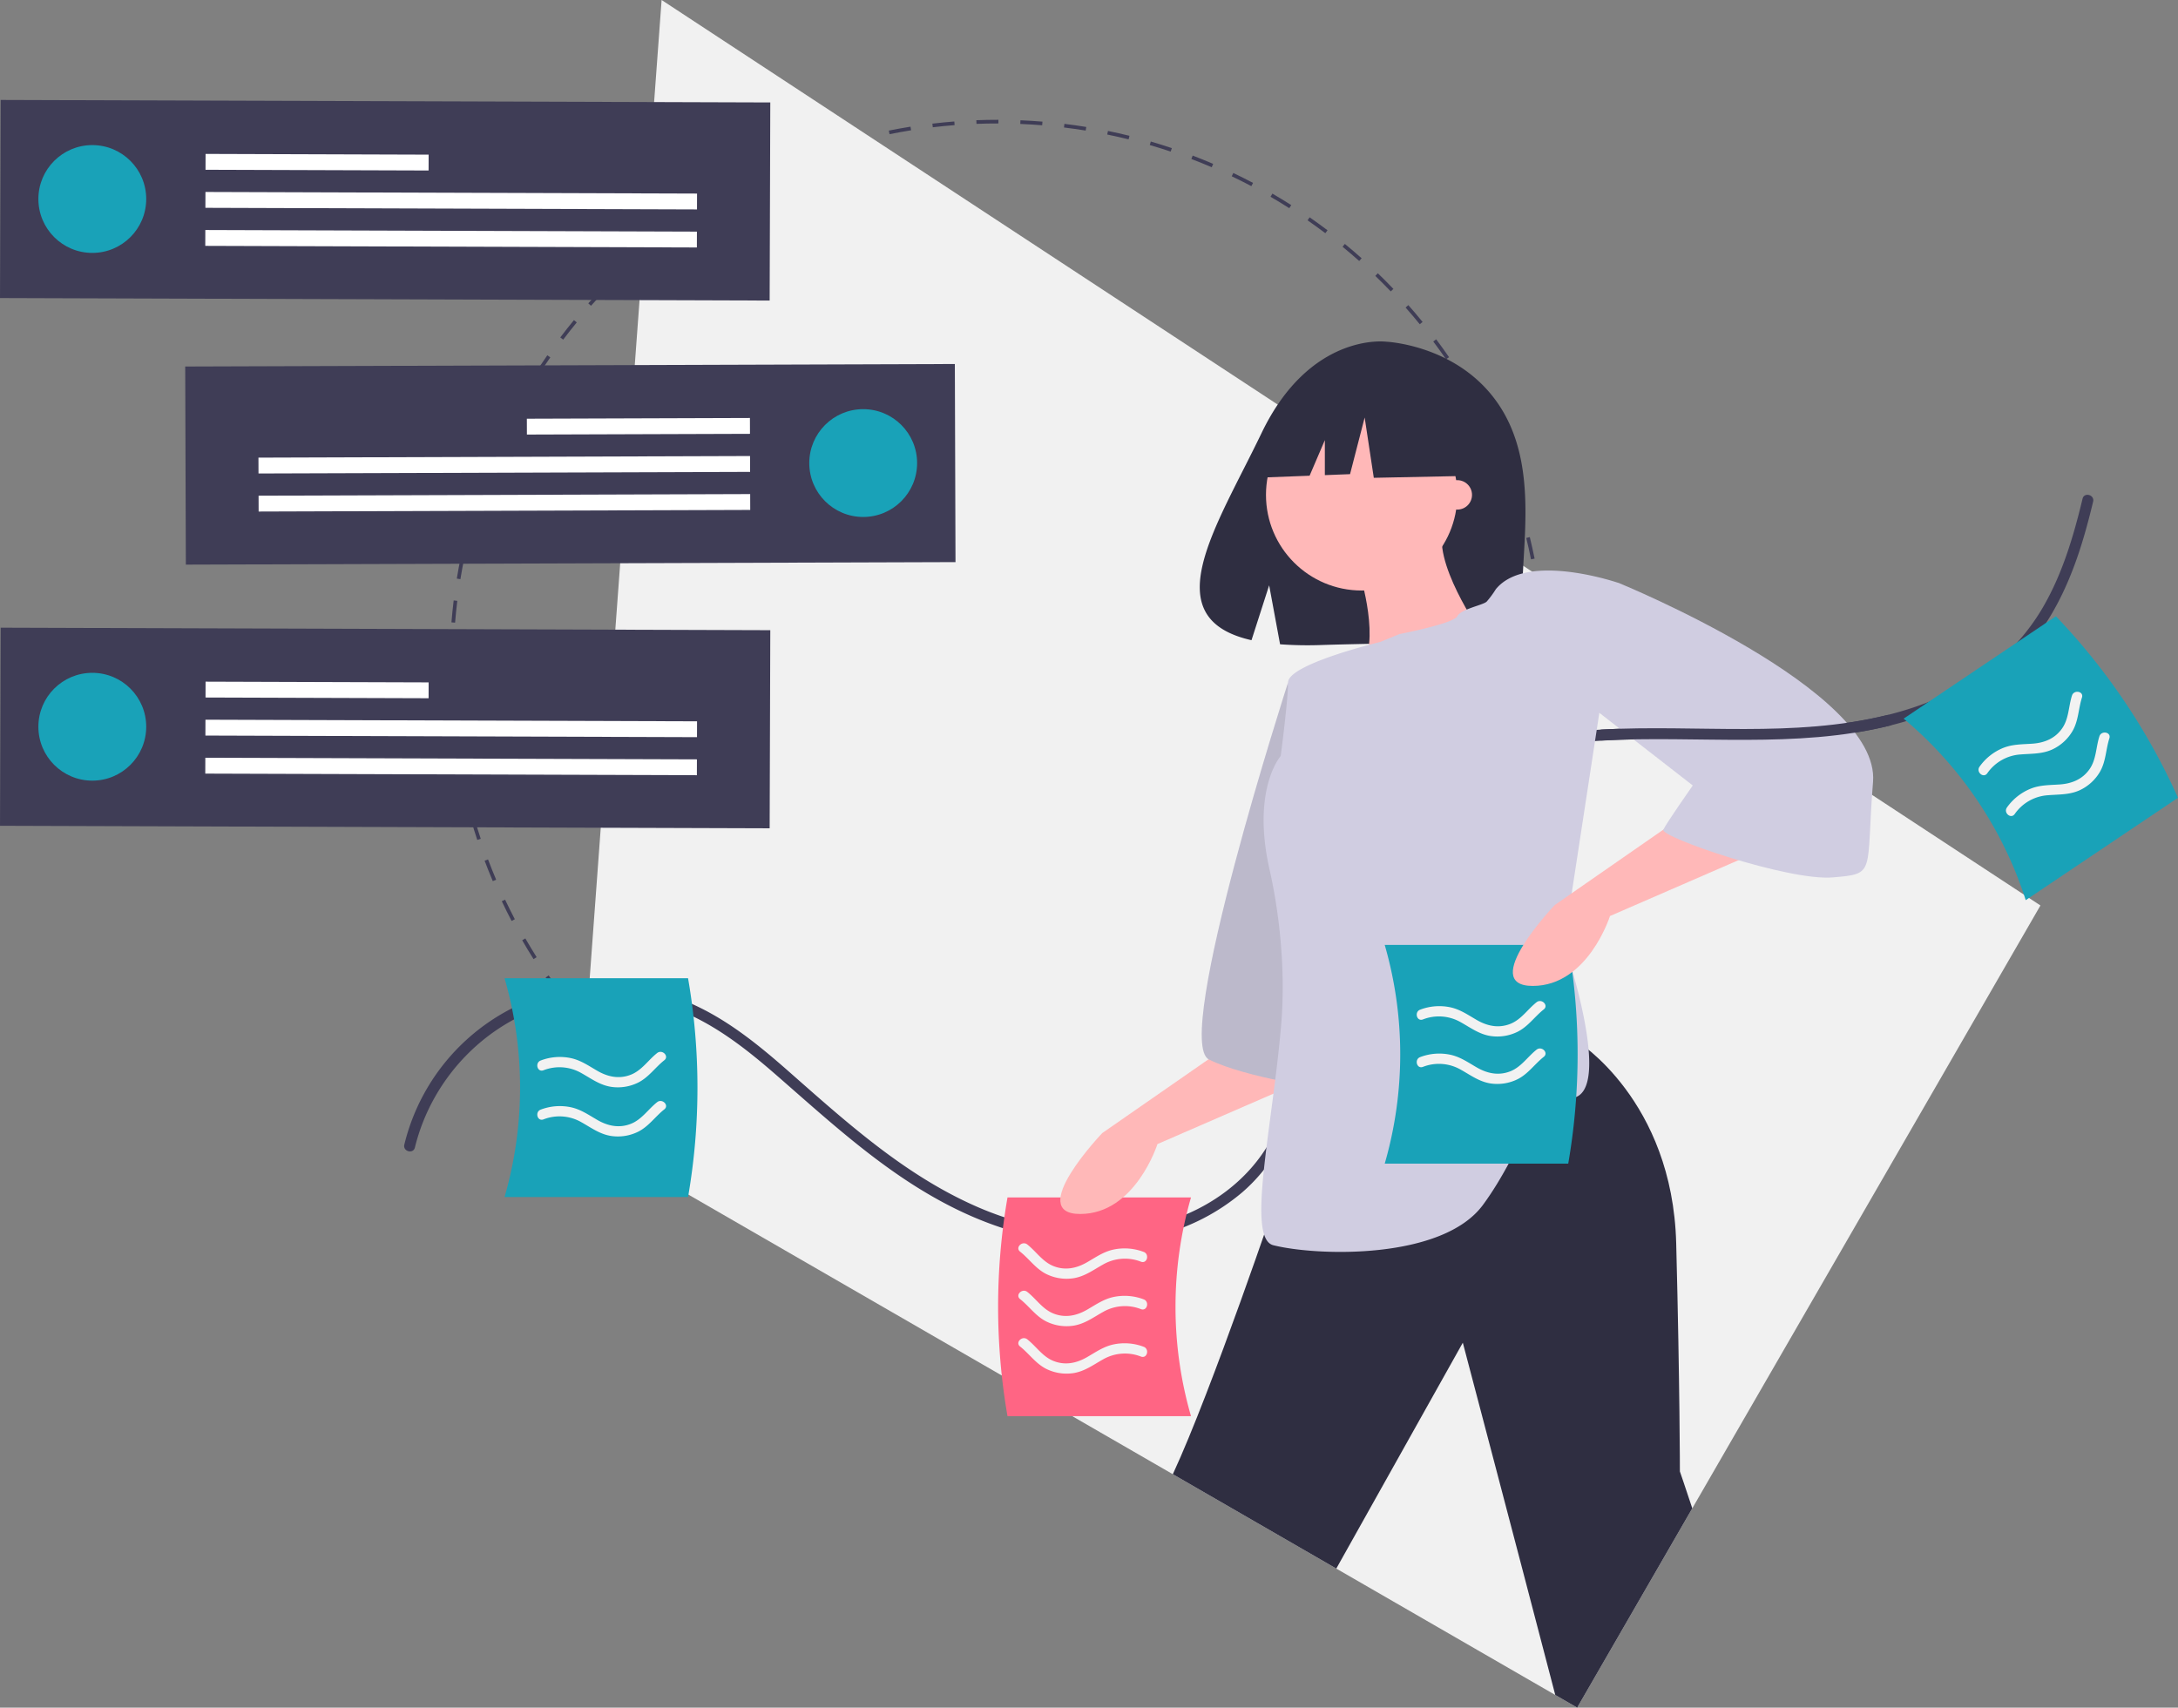 <svg id="ebbf72a9-6ef4-4f8b-8675-8eadd92ac77c" data-name="Layer 1" xmlns="http://www.w3.org/2000/svg" width="1101.648" height="863.943" viewBox="0 0 1101.648 863.943"><rect x="0" y="0" width="1101.648" height="863.943" fill="#808080" stroke="none"/><title>ideas_flow</title><path d="M552.977,632.927l.006-1.848c3.674.011,7.403-.052,11.085-.187l.068,1.846C560.429,632.875,556.675,632.938,552.977,632.927Zm-11.154-.25c-3.693-.156-7.44-.39-11.136-.693l.151-1.842c3.672.303,7.394.534,11.063.689Zm33.454-.572-.141-1.843c3.667-.281,7.379-.642,11.032-1.071l.216,1.836C582.705,631.459,578.969,631.821,575.276,632.105Zm-55.69-1.259c-3.682-.453-7.399-.986-11.046-1.583l.299-1.823c3.622.594,7.314,1.123,10.972,1.572Zm77.85-1.342-.289-1.825c3.625-.574,7.296-1.232,10.91-1.954l.362,1.811C604.781,628.264,601.086,628.926,597.436,629.504ZM497.568,627.235c-3.634-.748-7.295-1.58-10.882-2.471l.445-1.794c3.564.886,7.2,1.711,10.809,2.454Zm121.748-2.112-.436-1.795c3.58-.869,7.186-1.821,10.717-2.832l.508,1.777C626.549,623.29,622.919,624.249,619.316,625.123ZM475.912,621.855c-3.559-1.04-7.141-2.165-10.646-3.344l.589-1.752c3.482,1.172,7.04,2.289,10.575,3.322Zm164.856-2.869-.58-1.754c3.492-1.154,7.008-2.396,10.452-3.692l.651,1.729C647.823,616.574,644.283,617.824,640.768,618.985ZM454.735,614.726c-3.462-1.325-6.949-2.74-10.364-4.208l.73-1.697c3.392,1.458,6.856,2.864,10.295,4.179Zm206.89-3.584-.72-1.702c3.382-1.431,6.779-2.95,10.094-4.513l.788,1.672C668.45,608.172,665.03,609.7,661.625,611.142Zm-227.436-5.247c-3.351-1.604-6.71-3.297-9.984-5.032l.865-1.632c3.252,1.722,6.588,3.404,9.916,4.997Zm247.574-4.248-.855-1.638c3.26-1.702,6.525-3.491,9.705-5.316l.92,1.602C688.331,598.132,685.044,599.933,681.763,601.646Zm-267.326-6.213c-3.214-1.872-6.423-3.829-9.539-5.818l.994-1.557c3.095,1.975,6.283,3.92,9.475,5.78Zm286.646-4.882-.984-1.564c3.103-1.952,6.216-3.998,9.252-6.082l1.045,1.523C707.341,586.527,704.207,588.587,701.083,590.552Zm-305.481-7.131c-3.048-2.121-6.089-4.329-9.037-6.562l1.115-1.472c2.929,2.218,5.949,4.411,8.976,6.519Zm323.857-5.485-1.107-1.48c2.936-2.193,5.877-4.483,8.74-6.807l1.165,1.435C725.375,573.422,722.415,575.728,719.459,577.936ZM377.801,569.939c-2.861-2.353-5.713-4.797-8.478-7.263l1.23-1.378c2.747,2.449,5.58,4.877,8.422,7.214Zm358.975-6.057-1.221-1.386c2.76-2.43,5.509-4.95,8.17-7.488l1.275,1.338C742.322,558.9,739.555,561.436,736.775,563.882Zm-375.631-8.8c-2.657-2.569-5.303-5.232-7.866-7.914l1.336-1.277c2.546,2.665,5.175,5.311,7.815,7.862Zm391.774-6.6-1.327-1.285c2.555-2.64,5.095-5.372,7.549-8.12l1.378,1.231C758.048,543.073,755.491,545.824,752.919,548.482Zm-407.183-9.534c-2.454-2.785-4.878-5.65-7.206-8.516l1.435-1.165c2.312,2.847,4.72,5.693,7.158,8.458Zm422.05-7.114-1.427-1.174c2.344-2.847,4.658-5.775,6.878-8.702l1.472,1.116C772.474,526.022,770.144,528.969,767.786,531.834ZM331.672,521.639c-2.217-2.964-4.403-6.011-6.498-9.059l1.523-1.047c2.081,3.028,4.252,6.056,6.455,8.999ZM781.276,514.041l-1.516-1.055c2.108-3.028,4.181-6.134,6.159-9.231l1.557.994C785.485,507.867,783.399,510.993,781.276,514.041Zm-462.23-10.771c-1.97-3.128-3.903-6.34-5.748-9.547l1.602-.92c1.832,3.185,3.753,6.375,5.709,9.482Zm474.254-8.056-1.596-.931c1.86-3.19,3.676-6.455,5.398-9.701l1.632.866C797.001,488.716,795.173,492.002,793.3,495.213ZM307.942,483.954c-1.711-3.274-3.379-6.629-4.957-9.972l1.671-.788c1.568,3.321,3.225,6.653,4.924,9.906ZM803.771,475.467l-1.666-.799c1.592-3.322,3.14-6.723,4.598-10.111l1.697.731C806.932,468.698,805.375,472.122,803.771,475.467Zm-505.336-11.644c-1.444-3.408-2.835-6.884-4.134-10.332l1.729-.651c1.291,3.424,2.672,6.878,4.106,10.262Zm514.179-8.898-1.725-.661c1.321-3.452,2.589-6.971,3.765-10.457l1.75.59C815.221,447.908,813.945,451.45,812.615,454.925ZM290.579,442.97c-1.165-3.516-2.273-7.104-3.293-10.663l1.776-.508c1.013,3.534,2.114,7.098,3.27,10.59ZM819.755,433.751l-1.774-.518c1.031-3.522,2.005-7.121,2.897-10.699l1.792.446C821.773,426.582,820.792,430.206,819.755,433.751ZM284.43,421.52c-.876-3.601-1.689-7.265-2.418-10.893l1.812-.364c.723,3.604,1.531,7.245,2.401,10.821Zm540.717-9.419-1.81-.374c.743-3.596,1.422-7.263,2.02-10.898l1.823.3C826.578,404.788,825.894,408.479,825.147,412.101Zm-545.11-12.457c-.58-3.649-1.095-7.368-1.53-11.053l1.835-.216c.432,3.661.943,7.354,1.52,10.979Zm548.732-9.562-1.834-.226c.451-3.656.834-7.365,1.137-11.025l1.842.152C829.609,382.667,829.224,386.401,828.77,390.082ZM277.424,377.486c-.286-3.691-.501-7.44-.639-11.141l1.846-.069c.137,3.677.351,7.4.635,11.067Zm553.19-9.638-1.846-.079c.156-3.681.243-7.41.255-11.082l.001-.612,1.848.006-.001.608C830.859,360.389,830.773,364.142,830.614,367.848ZM278.436,355.193l-1.848-.006.001-.31c.012-3.604.094-7.254.244-10.844l1.846.077c-.149,3.566-.23,7.192-.242,10.776ZM828.817,344.995c-.14-3.669-.357-7.393-.647-11.066l1.843-.145c.29,3.698.509,7.446.65,11.14ZM279.362,333.047l-1.842-.15c.303-3.699.684-7.433,1.132-11.101l1.834.224C280.041,325.663,279.663,329.373,279.362,333.047Zm547.72-10.149c-.434-3.645-.949-7.339-1.532-10.977l1.825-.292c.586,3.663,1.105,7.381,1.541,11.052Zm-545.029-11.85-1.823-.298c.597-3.656,1.278-7.349,2.022-10.974l1.809.371C283.323,303.748,282.647,307.415,282.053,311.048Zm541.523-10.034c-.73-3.613-1.542-7.252-2.413-10.818l1.795-.439c.878,3.59,1.695,7.254,2.429,10.891ZM286.509,289.336l-1.793-.444c.89-3.593,1.868-7.218,2.904-10.776l1.774.517C288.364,282.167,287.394,285.768,286.509,289.336Zm531.804-9.853c-1.017-3.532-2.12-7.094-3.282-10.587l1.754-.582c1.169,3.516,2.28,7.103,3.303,10.659Zm-525.604-11.427-1.751-.589c1.181-3.514,2.452-7.058,3.778-10.532l1.726.659C295.145,261.046,293.882,264.566,292.709,268.057ZM811.322,258.451c-1.301-3.441-2.687-6.892-4.117-10.258l1.7-.722c1.44,3.389,2.836,6.863,4.146,10.327Zm-510.686-11.154-1.698-.729c1.463-3.409,3.017-6.835,4.618-10.184l1.667.797C303.633,240.507,302.09,243.911,300.636,247.297Zm502.038-9.192c-1.571-3.317-3.231-6.648-4.934-9.9l1.636-.858c1.716,3.274,3.388,6.627,4.968,9.967ZM310.216,227.261l-1.634-.863c1.733-3.277,3.558-6.565,5.424-9.773l1.597.929C313.75,220.741,311.937,224.007,310.216,227.261Zm482.192-8.752c-1.837-3.187-3.761-6.375-5.719-9.477l1.562-.986c1.972,3.123,3.908,6.333,5.758,9.54ZM321.377,208.076l-1.558-.993c1.992-3.127,4.075-6.256,6.19-9.299l1.517,1.055C325.424,201.862,323.356,204.969,321.377,208.076Zm459.214-8.286c-2.086-3.027-4.261-6.053-6.464-8.992l1.478-1.108c2.219,2.959,4.408,6.005,6.507,9.052Zm-446.551-9.932-1.473-1.114c2.236-2.956,4.562-5.906,6.913-8.768l1.428,1.173C338.572,183.992,336.261,186.922,334.04,189.859Zm433.265-7.788c-2.321-2.851-4.733-5.694-7.167-8.45l1.384-1.223c2.451,2.774,4.878,5.636,7.216,8.507Zm-419.187-9.347-1.379-1.229c2.462-2.763,5.016-5.517,7.59-8.183l1.329,1.284C353.1,167.243,350.564,169.978,348.117,172.723Zm404.519-7.261c-2.548-2.661-5.18-5.303-7.824-7.853l1.283-1.33c2.661,2.567,5.311,5.227,7.875,7.906Zm-389.122-8.686-1.277-1.336c2.674-2.557,5.439-5.095,8.217-7.546l1.222,1.385C368.918,151.714,366.171,154.236,363.515,156.776Zm373.166-6.703c-2.753-2.45-5.589-4.874-8.43-7.205l1.172-1.428c2.859,2.347,5.715,4.787,8.485,7.254Zm-356.549-7.957-1.166-1.433c2.874-2.338,5.832-4.647,8.79-6.862l1.108,1.479C385.924,137.5,382.986,139.794,380.131,142.116Zm339.405-6.111c-2.94-2.222-5.963-4.412-8.983-6.509l1.053-1.518c3.041,2.112,6.084,4.316,9.044,6.553ZM397.859,128.839l-1.048-1.522c3.053-2.101,6.184-4.164,9.307-6.133l.985,1.563C404.002,124.703,400.891,126.752,397.859,128.839Zm303.453-5.488c-3.109-1.978-6.299-3.918-9.483-5.768l.929-1.597c3.204,1.862,6.415,3.815,9.546,5.806Zm-284.728-6.317-.922-1.602c3.201-1.842,6.486-3.647,9.764-5.362l.857,1.637C423.027,113.411,419.763,115.203,416.584,117.034Zm265.537-4.833c-3.257-1.72-6.595-3.398-9.922-4.986l.796-1.667c3.349,1.599,6.71,3.288,9.989,5.02Zm-245.936-5.423-.79-1.671c3.337-1.577,6.754-3.11,10.158-4.555l.722,1.701C442.894,103.688,439.499,105.21,436.185,106.777Zm225.895-4.144c-3.391-1.453-6.856-2.855-10.3-4.168l.659-1.726c3.466,1.322,6.956,2.734,10.368,4.196ZM456.536,98.141l-.652-1.729c3.461-1.307,7-2.561,10.518-3.728l.582,1.754C463.489,95.597,459.974,96.843,456.536,98.141Zm184.78-3.423c-3.488-1.169-7.047-2.283-10.579-3.31l.516-1.774c3.556,1.034,7.138,2.155,10.649,3.332ZM477.573,91.161l-.51-1.775c3.557-1.022,7.185-1.986,10.786-2.864l.438,1.795C484.71,89.189,481.105,90.146,477.573,91.161Zm142.46-2.631c-3.564-.882-7.202-1.703-10.812-2.442l.37-1.81c3.634.744,7.296,1.571,10.885,2.458ZM499.105,85.91l-.365-1.811c3.625-.73,7.319-1.396,10.982-1.981l.292,1.824C506.375,84.524,502.705,85.186,499.105,85.91Zm99.214-1.824c-3.632-.591-7.324-1.116-10.974-1.561l.223-1.834c3.675.447,7.392.976,11.047,1.572Zm-77.328-1.669-.218-1.835c3.677-.435,7.413-.803,11.105-1.09l.144,1.842C528.355,81.62,524.644,81.984,520.992,82.417Zm55.327-1.01c-3.662-.298-7.384-.525-11.064-.677l.076-1.846c3.704.153,7.451.382,11.137.681Zm-33.229-.714-.07-1.846c3.695-.14,7.448-.208,11.157-.203l-.003,1.848C550.489,80.486,546.76,80.554,543.089,80.693Z" transform="translate(-49.176 -18.028)" fill="#3f3d56"/><polygon points="1032.068 458.105 855.972 763.116 797.759 863.943 786.668 857.541 675.907 793.594 593.224 745.854 292.585 572.286 334.648 0 1032.068 458.105" fill="#f1f1f1"/><path d="M259.037,598.592c8.849-36.155,37.512-65.298,73.892-73.773a100.828,100.828,0,0,1,58.178,3.74c18.936,7.143,35.178,19.848,50.293,33.007,29.198,25.42,57.48,51.881,92.75,68.843,31.504,15.151,66.98,21.586,101.236,12.551a105.324,105.324,0,0,0,42.173-21.733c12.509-10.829,21.31-25.006,27.148-40.38,12.239-32.225,11.996-67.474,21.34-100.45,4.815-16.995,12.458-33.049,24.666-46,12.068-12.803,27.428-22.185,43.721-28.624,38.636-15.27,80.453-14.032,121.266-13.493,38.572.509,78.1-.155,114.23-15.345,16.1-6.769,31.129-16.337,43.008-29.248,12.654-13.754,21.085-30.669,27.121-48.224,3.116-9.063,5.598-18.323,7.83-27.638.831-3.467-4.513-4.946-5.345-1.474-4.621,19.285-10.365,38.59-20.527,55.763a106.897,106.897,0,0,1-39.147,38.307c-34.041,19.557-74.227,22.53-112.631,22.445-41.215-.092-83.375-3.159-123.41,8.777-32.58,9.714-62.563,29.176-77.649,60.544-15.017,31.225-15.542,66.657-23.018,99.942-3.713,16.532-9.265,32.808-19.223,46.686-9.925,13.833-24.14,24.17-39.876,30.475-33.643,13.481-71.159,9.527-103.817-4.772-36.611-16.029-65.937-42.735-95.574-68.81-14.276-12.56-29.292-24.79-46.619-32.907a105.261,105.261,0,0,0-147.362,70.318c-.848,3.464,4.496,4.942,5.345,1.474Z" transform="translate(-49.176 -18.028)" fill="#3f3d56"/><path d="M651.597,734.518H558.777a324.642,324.642,0,0,1,0-110.67h92.82A199.133,199.133,0,0,0,651.597,734.518Z" transform="translate(-49.176 -18.028)" fill="#ff6584"/><path d="M304.384,623.631h92.82a324.642,324.642,0,0,0,0-110.67H304.384A199.133,199.133,0,0,1,304.384,623.631Z" transform="translate(-49.176 -18.028)" fill="#19a2b8"/><path d="M324.054,559.518a22.218,22.218,0,0,1,19.23,1.446c4.877,2.725,9.301,6.053,14.961,6.922a23.132,23.132,0,0,0,13.582-2.076c5.407-2.644,8.745-7.732,13.374-11.382,2.597-2.048-1.064-5.664-3.636-3.636-4.521,3.565-7.745,8.749-13.253,10.94-5.896,2.345-11.636,1.148-16.983-1.933-4.311-2.484-8.329-5.326-13.278-6.407A27.154,27.154,0,0,0,322.687,554.559c-3.075,1.143-1.744,6.115,1.367,4.959Z" transform="translate(-49.176 -18.028)" fill="#f2f2f2"/><path d="M324.054,584.373a22.218,22.218,0,0,1,19.23,1.446c4.877,2.725,9.301,6.053,14.961,6.922a23.132,23.132,0,0,0,13.582-2.076c5.407-2.644,8.745-7.732,13.374-11.382,2.597-2.048-1.064-5.664-3.636-3.636-4.521,3.565-7.745,8.749-13.253,10.94-5.896,2.345-11.636,1.148-16.983-1.933-4.311-2.484-8.329-5.326-13.278-6.407a27.154,27.154,0,0,0-15.363,1.168c-3.075,1.143-1.744,6.115,1.367,4.959Z" transform="translate(-49.176 -18.028)" fill="#f2f2f2"/><path d="M626.294,656.368a22.218,22.218,0,0,0-19.23,1.446c-4.877,2.725-9.301,6.053-14.961,6.922a23.131,23.131,0,0,1-13.582-2.076c-5.407-2.644-8.745-7.732-13.374-11.382-2.597-2.048,1.064-5.664,3.636-3.636,4.521,3.565,7.745,8.749,13.253,10.94,5.896,2.345,11.636,1.148,16.983-1.933,4.311-2.484,8.329-5.326,13.278-6.407a27.154,27.154,0,0,1,15.363,1.168c3.075,1.143,1.744,6.115-1.367,4.959Z" transform="translate(-49.176 -18.028)" fill="#f2f2f2"/><path d="M626.294,680.367a22.218,22.218,0,0,0-19.23,1.446c-4.877,2.725-9.301,6.053-14.961,6.922a23.131,23.131,0,0,1-13.582-2.076c-5.407-2.644-8.745-7.732-13.374-11.382-2.597-2.048,1.064-5.664,3.636-3.636,4.521,3.565,7.745,8.749,13.253,10.94,5.896,2.345,11.636,1.148,16.983-1.933,4.311-2.484,8.329-5.326,13.278-6.407a27.154,27.154,0,0,1,15.363,1.168c3.075,1.143,1.744,6.115-1.367,4.959Z" transform="translate(-49.176 -18.028)" fill="#f2f2f2"/><path d="M626.294,704.365a22.218,22.218,0,0,0-19.23,1.446c-4.877,2.725-9.301,6.053-14.961,6.922a23.131,23.131,0,0,1-13.582-2.076c-5.407-2.644-8.745-7.732-13.374-11.382-2.597-2.048,1.064-5.664,3.636-3.636,4.521,3.565,7.745,8.749,13.253,10.94,5.896,2.345,11.636,1.148,16.983-1.933,4.311-2.484,8.329-5.326,13.278-6.407a27.154,27.154,0,0,1,15.363,1.168c3.075,1.143,1.744,6.115-1.367,4.959Z" transform="translate(-49.176 -18.028)" fill="#f2f2f2"/><path d="M809.313,226.024c-19.865-33.565-59.166-35.13-59.166-35.13s-38.297-4.897-62.864,46.223c-22.898,47.649-54.501,93.654-5.088,104.809l8.926-27.78,5.528,29.848a193.34,193.34,0,0,0,21.142.361c52.918-1.708,103.314.5,101.691-18.489C817.325,300.623,828.427,258.321,809.313,226.024Z" transform="translate(-49.176 -18.028)" fill="#2f2e41"/><path d="M673.7,544.754l-66.994,46.524s-39.08,40.941-11.166,40.941S634.62,596.86,634.62,596.86l85.603-37.219Z" transform="translate(-49.176 -18.028)" fill="#ffb8b8"/><path d="M700.684,363.312s-58.62,181.442-40.01,190.747,59.55,14.888,59.55,14.888Z" transform="translate(-49.176 -18.028)" fill="#d0cde1"/><path d="M700.684,363.312s-58.62,181.442-40.01,190.747,59.55,14.888,59.55,14.888Z" transform="translate(-49.176 -18.028)" opacity="0.1"/><path d="M905.148,781.144,846.935,881.972l-11.091-6.402c-21.196-81.312-46.763-178.222-46.763-178.222l-63.998,114.275-82.683-47.74c19.79-42.606,53.628-142.833,53.628-142.833l150.744-76.298s48.382,29.775,50.242,102.353,1.86,115.381,1.86,115.381S901.334,769.556,905.148,781.144Z" transform="translate(-49.176 -18.028)" fill="#2f2e41"/><circle cx="688.727" cy="250.375" r="48.385" fill="#ffb8b8"/><path d="M736.972,308.414s11.166,35.358,0,48.385,61.411-18.609,61.411-18.609-26.053-37.219-18.609-53.967Z" transform="translate(-49.176 -18.028)" fill="#ffb8b8"/><path d="M805.776,316.122a47.688,47.688,0,0,1-4.602,6.249c-1.861,1.861-13.027,3.722-14.888,7.444s-29.301,9.027-29.301,9.027l-9.778,3.999s-46.524,11.166-46.524,20.47-3.722,37.219-3.722,37.219-14.888,16.748-5.583,57.689c3.585,15.775,8.582,46.376,5.78,78.81-4.471,51.741-17.646,107.575-3.919,111.006,22.331,5.583,85.603,7.444,106.074-20.47s22.331-52.106,44.663-53.967-3.722-78.16-3.722-78.16l27.914-182.372S821.544,296.846,805.776,316.122Z" transform="translate(-49.176 -18.028)" fill="#d0cde1"/><path d="M749.578,606.763h92.82a324.643,324.643,0,0,0,0-110.67H749.578A199.133,199.133,0,0,1,749.578,606.763Z" transform="translate(-49.176 -18.028)" fill="#19a2b8"/><path d="M768.881,533.805a22.218,22.218,0,0,1,19.23,1.446c4.877,2.725,9.301,6.053,14.961,6.922a23.132,23.132,0,0,0,13.582-2.076c5.407-2.644,8.745-7.732,13.374-11.382,2.597-2.048-1.064-5.664-3.636-3.636-4.521,3.565-7.745,8.749-13.253,10.94-5.896,2.345-11.636,1.148-16.983-1.933-4.311-2.484-8.329-5.326-13.278-6.407a27.154,27.154,0,0,0-15.363,1.168c-3.075,1.143-1.744,6.115,1.367,4.959Z" transform="translate(-49.176 -18.028)" fill="#f2f2f2"/><path d="M768.881,557.804a22.218,22.218,0,0,1,19.23,1.446c4.877,2.725,9.301,6.053,14.961,6.922a23.131,23.131,0,0,0,13.582-2.076c5.407-2.644,8.745-7.732,13.374-11.382,2.597-2.048-1.064-5.664-3.636-3.636-4.521,3.565-7.745,8.749-13.253,10.94-5.896,2.345-11.636,1.148-16.983-1.933-4.311-2.484-8.329-5.326-13.278-6.407a27.154,27.154,0,0,0-15.363,1.168c-3.075,1.143-1.744,6.115,1.367,4.959Z" transform="translate(-49.176 -18.028)" fill="#f2f2f2"/><path d="M902.596,429.375l-66.994,46.524s-39.08,40.941-11.166,40.941,39.08-35.358,39.08-35.358l85.603-37.219Z" transform="translate(-49.176 -18.028)" fill="#ffb8b8"/><path d="M787.504,222.788,748.676,202.45l-24.36,3.78a43.55,43.55,0,0,0-35.797,33.418l-4.555,20.119,27.615-1.062,7.715-18.001V258.408l12.742-.49,7.396-28.658,4.622,30.507,45.299-.924Z" transform="translate(-49.176 -18.028)" fill="#2f2e41"/><path d="M855.142,316.788l13.027-3.722s132.127,53.967,128.405,100.491,1.861,46.524-20.47,48.385-87.464-20.47-85.603-24.192S905.388,415.418,905.388,415.418l-50.245-39.08Z" transform="translate(-49.176 -18.028)" fill="#d0cde1"/><circle cx="737.111" cy="250.375" r="7.444" fill="#ffb8b8"/><path d="M859.426,392.651c48.565-2.62,97.806,4.275,145.586-7.478,3.462-.852,1.996-6.198-1.474-5.345-47.26,11.625-96.069,4.688-144.113,7.28-3.548.191-3.57,5.735,0,5.543Z" transform="translate(-49.176 -18.028)" fill="#3f3d56"/><path d="M1073.8,473.449l77.025-51.796a324.642,324.642,0,0,0-61.756-91.837l-77.025,51.796A199.133,199.133,0,0,1,1073.8,473.449Z" transform="translate(-49.176 -18.028)" fill="#19a2b8"/><path d="M1054.346,409.27a22.218,22.218,0,0,1,16.764-9.531c5.568-.46,11.096-.167,16.277-2.605A23.131,23.131,0,0,0,1097.5,387.833c3.012-5.211,2.942-11.296,4.746-16.908,1.012-3.149-4.044-4.107-5.047-.988-1.762,5.481-1.545,11.582-4.893,16.473-3.584,5.236-9.015,7.446-15.172,7.873-4.963.345-9.883.228-14.594,2.093a27.154,27.154,0,0,0-12.097,9.542c-1.914,2.664,1.965,6.048,3.902,3.352Z" transform="translate(-49.176 -18.028)" fill="#f2f2f2"/><path d="M1068.216,429.896a22.218,22.218,0,0,1,16.764-9.531c5.568-.46,11.096-.167,16.277-2.605a23.132,23.132,0,0,0,10.113-9.301c3.012-5.211,2.942-11.296,4.746-16.908,1.012-3.149-4.044-4.107-5.047-.988-1.762,5.481-1.545,11.582-4.893,16.473-3.584,5.236-9.015,7.446-15.172,7.873-4.963.345-9.883.228-14.594,2.093a27.154,27.154,0,0,0-12.097,9.542c-1.914,2.664,1.965,6.048,3.902,3.352Z" transform="translate(-49.176 -18.028)" fill="#f2f2f2"/><rect x="49.339" y="69.229" width="389.294" height="100.229" transform="translate(-48.784 -18.826) rotate(0.187)" fill="#3f3d56"/><circle cx="46.687" cy="100.679" r="27.272" fill="#19a2b8"/><rect x="153.142" y="96.085" width="112.831" height="8.021" transform="translate(-48.847 -18.713) rotate(0.187)" fill="#fff"/><rect x="153.078" y="115.558" width="248.656" height="8.021" transform="translate(-48.783 -18.935) rotate(0.187)" fill="#fff"/><rect x="153.016" y="134.808" width="248.656" height="8.021" transform="translate(-48.72 -18.935) rotate(0.187)" fill="#fff"/><rect x="49.339" y="336.229" width="389.294" height="100.229" transform="translate(-47.911 -18.824) rotate(0.187)" fill="#3f3d56"/><circle cx="46.687" cy="367.679" r="27.272" fill="#19a2b8"/><rect x="153.142" y="363.085" width="112.831" height="8.021" transform="translate(-47.974 -18.712) rotate(0.187)" fill="#fff"/><rect x="153.078" y="382.558" width="248.656" height="8.021" transform="translate(-47.91 -18.934) rotate(0.187)" fill="#fff"/><rect x="153.016" y="401.808" width="248.656" height="8.021" transform="translate(-47.847 -18.933) rotate(0.187)" fill="#fff"/><rect x="143.016" y="202.828" width="389.294" height="100.229" transform="translate(626.975 486.751) rotate(179.813)" fill="#3f3d56"/><circle cx="436.61" cy="234.278" r="27.272" fill="#19a2b8"/><rect x="315.676" y="229.684" width="112.831" height="8.021" transform="translate(695.768 448.143) rotate(179.813)" fill="#fff"/><rect x="179.914" y="249.157" width="248.656" height="8.021" transform="translate(560.134 487.311) rotate(179.813)" fill="#fff"/><rect x="179.977" y="268.408" width="248.656" height="8.021" transform="translate(560.323 525.812) rotate(179.813)" fill="#fff"/></svg>